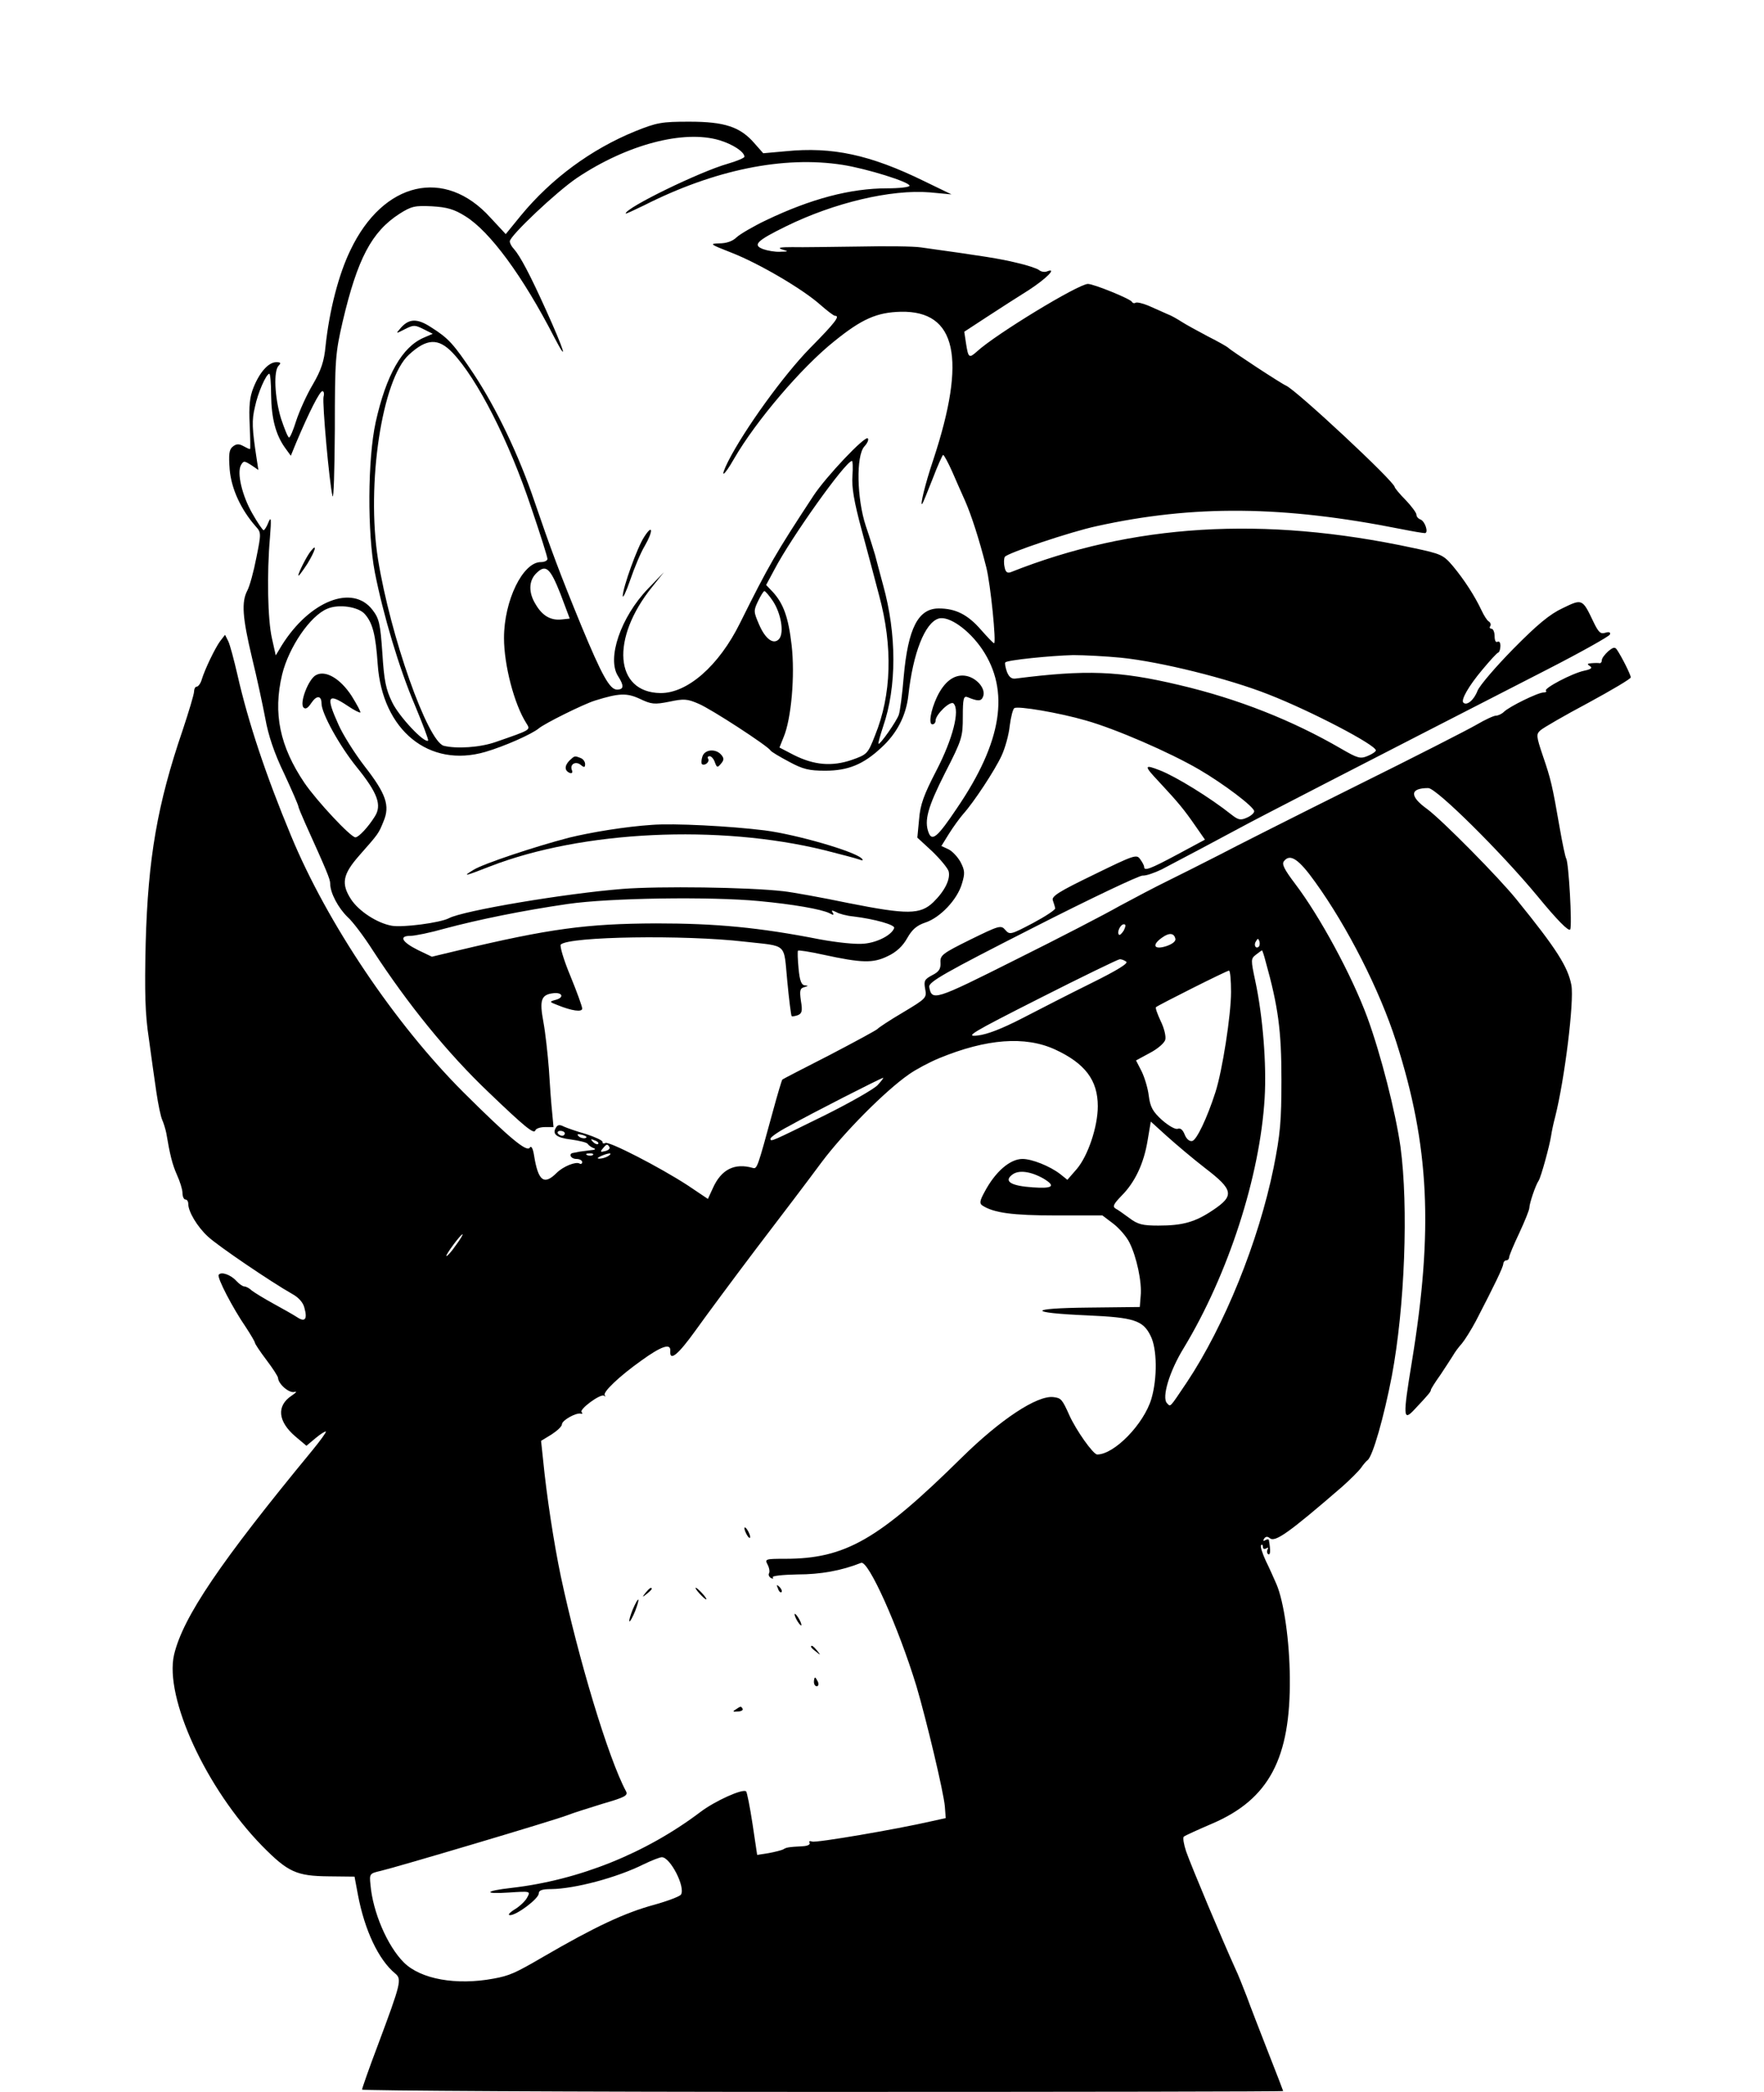 <?xml version="1.0" standalone="no"?>
<!DOCTYPE svg PUBLIC "-//W3C//DTD SVG 20010904//EN"
 "http://www.w3.org/TR/2001/REC-SVG-20010904/DTD/svg10.dtd">
<svg version="1.0" xmlns="http://www.w3.org/2000/svg"
 width="609pt" height="722pt" viewBox="0 0 609 722"
 preserveAspectRatio="xMidYMid meet">

<g transform="translate(0,722) scale(0.1,-0.1)"
fill="#000000" stroke="none">
<path d="M2193 6767 c-152 -62 -289 -163 -394 -290 l-53 -65 -53 57 c-157 174
-370 125 -483 -112 -41 -84 -73 -209 -86 -331 -5 -53 -15 -83 -44 -133 -21
-35 -46 -91 -57 -124 -10 -32 -21 -59 -25 -59 -4 0 -16 30 -28 66 -22 73 -26
164 -8 182 9 9 7 12 -8 12 -27 0 -58 -35 -79 -88 -13 -32 -16 -63 -13 -127 2
-47 3 -85 1 -85 -3 0 -13 5 -24 11 -15 8 -24 7 -36 -3 -12 -10 -14 -26 -10
-79 6 -67 39 -138 90 -196 19 -21 19 -24 2 -108 -9 -47 -23 -98 -31 -113 -21
-40 -17 -93 16 -232 17 -69 37 -163 46 -210 10 -57 31 -120 65 -190 27 -58 49
-109 49 -113 0 -3 11 -30 24 -59 74 -164 86 -192 86 -208 0 -32 28 -84 60
-115 18 -16 57 -68 87 -115 122 -187 258 -355 400 -490 123 -118 156 -145 161
-132 2 7 17 12 34 12 l29 0 -5 53 c-3 28 -8 95 -11 147 -4 52 -12 125 -19 163
-14 75 -8 94 34 99 32 4 39 -15 8 -23 -22 -6 -22 -7 7 -18 49 -20 85 -25 85
-12 0 7 -18 57 -41 113 -23 55 -37 103 -33 108 29 28 427 34 634 10 151 -17
135 -2 148 -136 6 -64 13 -118 15 -121 2 -2 12 0 21 3 15 6 17 15 11 50 -5 36
-3 43 12 47 14 4 15 5 2 6 -12 1 -18 15 -22 58 -3 32 -4 59 -2 62 3 2 42 -4
87 -14 134 -29 172 -30 223 -5 30 14 52 35 67 62 17 30 33 44 63 54 51 17 110
79 126 134 11 36 10 46 -5 75 -10 18 -29 38 -42 44 l-24 11 26 42 c15 24 37
54 49 68 37 41 110 152 133 202 12 26 25 72 28 103 4 31 11 58 16 61 13 8 155
-16 248 -43 102 -29 287 -109 390 -169 84 -49 190 -129 190 -144 0 -6 -11 -16
-25 -22 -22 -10 -30 -8 -53 10 -74 59 -193 132 -247 153 -56 22 -57 17 -3 -40
66 -71 86 -95 126 -153 l32 -46 -95 -51 c-95 -51 -115 -58 -115 -43 0 5 -6 16
-14 27 -12 17 -21 14 -160 -54 -122 -59 -147 -75 -141 -89 3 -9 7 -21 8 -27 1
-5 -34 -28 -77 -51 -76 -40 -80 -41 -95 -24 -15 18 -21 16 -121 -33 -97 -48
-105 -54 -103 -80 1 -21 -5 -31 -29 -43 -26 -14 -29 -19 -24 -47 6 -31 4 -33
-76 -81 -46 -27 -85 -53 -88 -57 -3 -4 -77 -44 -165 -90 -88 -45 -162 -83
-164 -85 -2 -2 -17 -52 -33 -111 -53 -194 -54 -198 -69 -194 -63 18 -109 -5
-138 -70 l-17 -37 -70 47 c-97 63 -272 153 -284 146 -6 -3 -10 -2 -10 4 0 5
-26 17 -57 27 -32 9 -66 21 -77 26 -13 7 -21 6 -26 -3 -15 -23 1 -36 52 -42
28 -4 54 -10 57 -15 3 -5 13 -12 21 -15 9 -3 4 -6 -12 -7 -16 -2 -32 -4 -38
-5 -5 -1 -14 -3 -20 -4 -19 -2 -10 -21 10 -21 11 0 20 -5 20 -11 0 -5 -4 -8
-9 -5 -13 8 -57 -10 -79 -32 -44 -44 -64 -28 -78 59 -4 26 -10 36 -15 28 -10
-17 -71 34 -229 191 -236 236 -470 583 -595 885 -87 209 -148 392 -185 555
-12 52 -26 105 -32 117 l-11 22 -17 -22 c-17 -23 -53 -97 -64 -134 -4 -13 -12
-23 -17 -23 -5 0 -9 -8 -9 -17 0 -9 -18 -69 -39 -132 -88 -257 -120 -444 -128
-736 -4 -170 -2 -245 11 -330 8 -60 20 -144 26 -185 6 -41 15 -84 20 -95 5
-11 11 -31 14 -45 13 -77 21 -109 37 -145 10 -22 19 -50 19 -62 0 -13 5 -23
10 -23 6 0 10 -7 10 -15 0 -27 31 -79 68 -113 34 -32 220 -158 291 -198 22
-12 38 -30 42 -48 11 -39 2 -50 -24 -33 -12 8 -49 29 -82 47 -33 18 -67 39
-76 46 -8 8 -20 14 -26 14 -5 0 -18 9 -27 19 -20 22 -53 33 -61 21 -6 -10 48
-114 94 -181 17 -26 31 -50 31 -53 0 -4 18 -31 40 -60 22 -29 40 -57 40 -62 1
-21 39 -54 57 -48 10 3 5 -3 -10 -13 -53 -35 -48 -89 13 -141 l38 -32 31 26
c18 15 34 25 36 23 2 -2 -19 -31 -46 -64 -319 -387 -447 -576 -478 -706 -34
-148 111 -463 305 -661 88 -89 117 -103 229 -104 l89 -1 12 -64 c23 -121 71
-223 128 -270 24 -20 21 -32 -60 -249 -30 -79 -54 -148 -54 -152 0 -4 715 -8
1590 -8 875 0 1590 1 1590 3 0 1 -23 61 -51 132 -28 72 -62 159 -75 195 -14
36 -31 79 -39 95 -44 97 -151 351 -170 405 -8 24 -12 47 -8 51 5 4 49 24 98
45 196 84 271 225 268 504 -1 125 -20 261 -46 322 -8 18 -24 55 -37 81 -12 26
-20 51 -16 54 3 4 6 1 6 -6 0 -7 5 -9 12 -5 6 4 8 3 4 -4 -3 -6 -2 -13 2 -16
8 -5 9 12 3 47 0 5 -6 5 -13 1 -7 -4 -8 -3 -4 5 5 8 12 9 20 2 18 -15 65 18
250 178 28 25 57 54 65 65 8 12 18 23 22 26 18 12 57 150 84 290 45 239 58
585 30 792 -17 120 -68 320 -115 448 -53 143 -163 347 -249 460 -37 49 -47 68
-38 78 21 27 51 7 108 -73 111 -154 222 -372 279 -550 115 -359 129 -650 54
-1107 -31 -189 -30 -205 9 -163 50 53 57 62 57 68 0 3 15 27 33 52 17 26 37
56 43 66 6 11 20 30 31 42 10 12 32 47 48 77 67 129 94 186 95 198 0 6 5 12
10 12 6 0 10 5 10 10 0 6 16 44 35 84 19 41 35 80 35 88 0 14 21 77 32 93 8
12 38 121 43 155 2 14 8 43 14 65 33 131 66 399 56 455 -12 63 -51 125 -189
295 -62 77 -256 273 -308 312 -63 45 -61 73 3 73 28 0 252 -222 377 -373 69
-84 108 -123 113 -115 7 14 -5 231 -14 245 -3 5 -13 52 -22 104 -26 150 -31
170 -58 249 -24 71 -24 76 -8 90 9 8 83 51 164 94 81 44 147 83 147 88 0 9
-31 71 -48 96 -7 10 -13 8 -30 -6 -12 -11 -22 -24 -22 -31 0 -6 -3 -10 -7 -10
-5 1 -17 1 -28 0 -15 -1 -17 -3 -6 -10 10 -6 4 -11 -20 -16 -42 -9 -140 -61
-132 -69 4 -3 0 -6 -8 -6 -19 0 -119 -49 -137 -67 -7 -7 -20 -13 -27 -13 -8 0
-38 -14 -67 -31 -29 -17 -219 -114 -423 -215 -203 -101 -415 -208 -470 -237
-55 -28 -134 -68 -175 -88 -41 -20 -115 -59 -165 -86 -49 -28 -211 -112 -360
-186 -279 -140 -288 -143 -297 -93 -2 17 54 49 357 203 198 101 369 182 380
181 11 -1 40 9 65 21 63 33 203 107 275 146 53 29 385 200 1060 546 115 59
211 113 213 119 3 8 -3 10 -16 6 -16 -5 -23 1 -40 36 -39 82 -39 82 -107 49
-45 -21 -88 -57 -170 -140 -60 -61 -116 -126 -124 -145 -12 -32 -37 -53 -49
-41 -9 9 18 57 66 114 26 31 50 58 55 59 4 2 7 13 7 23 0 11 -4 17 -10 14 -6
-4 -10 5 -10 19 0 14 -5 26 -11 26 -5 0 -8 4 -4 9 3 5 1 12 -5 16 -6 3 -17 21
-25 38 -24 51 -60 106 -98 152 -34 40 -40 43 -139 64 -516 111 -969 83 -1389
-84 -12 -4 -18 1 -21 19 -3 13 -2 29 1 34 8 13 228 87 317 106 335 74 645 71
1051 -10 40 -8 76 -14 82 -14 14 0 1 41 -15 47 -8 3 -14 10 -14 17 0 6 -17 29
-37 50 -21 21 -38 42 -38 45 -1 19 -339 334 -375 350 -17 7 -192 122 -200 131
-3 3 -34 21 -70 39 -36 19 -76 41 -90 50 -14 9 -36 22 -50 27 -14 6 -42 19
-63 28 -21 9 -42 14 -47 11 -4 -3 -10 -1 -12 3 -4 10 -132 62 -152 62 -33 0
-319 -174 -383 -233 -28 -25 -30 -22 -38 28 l-6 40 78 51 c43 28 108 70 145
93 60 39 100 79 62 64 -8 -3 -20 -1 -27 5 -6 5 -41 17 -77 25 -57 14 -114 23
-330 53 -25 4 -121 5 -215 3 -93 -1 -197 -3 -230 -2 -42 0 -52 -2 -35 -8 24
-7 23 -7 -7 -8 -17 -1 -44 4 -58 9 -38 14 -23 29 79 79 165 81 362 128 496
117 l75 -7 -95 46 c-186 91 -317 119 -477 103 l-78 -7 -30 34 c-49 57 -103 75
-225 75 -96 0 -112 -3 -187 -33z m291 -31 c46 -14 86 -40 86 -57 0 -4 -26 -15
-57 -24 -96 -27 -353 -152 -353 -172 0 -2 28 11 63 28 243 123 482 172 686
140 83 -13 231 -59 231 -72 0 -5 -35 -9 -77 -9 -127 0 -263 -36 -418 -110 -44
-21 -90 -48 -102 -59 -14 -14 -36 -21 -60 -21 -35 -1 -32 -3 42 -32 95 -37
245 -125 306 -179 24 -21 47 -39 52 -39 18 0 1 -23 -87 -112 -91 -93 -226
-280 -282 -390 -31 -62 -16 -55 21 10 75 129 231 313 345 404 95 77 147 100
230 102 192 4 228 -160 112 -511 -28 -83 -47 -162 -38 -152 2 2 18 41 36 87
17 45 34 82 36 82 3 0 17 -26 31 -57 14 -32 34 -78 45 -102 21 -48 48 -130 73
-229 15 -59 35 -262 27 -262 -3 0 -23 21 -45 46 -46 53 -88 74 -146 74 -71 0
-106 -68 -121 -235 -5 -62 -13 -121 -17 -132 -8 -23 -65 -104 -70 -100 -2 2 6
29 16 60 47 136 47 318 0 487 -11 41 -24 89 -28 105 -5 17 -19 62 -32 100 -31
94 -34 242 -5 274 11 12 16 24 12 28 -10 10 -144 -132 -187 -197 -132 -201
-155 -241 -254 -440 -73 -148 -182 -243 -275 -242 -158 2 -173 188 -28 367
l40 50 -55 -57 c-94 -98 -143 -241 -103 -302 21 -33 20 -46 -4 -46 -25 0 -52
49 -123 220 -74 180 -107 269 -162 430 -54 160 -132 322 -210 440 -69 103 -86
122 -146 160 -50 33 -79 31 -109 -6 -14 -16 -13 -16 18 0 30 15 34 15 64 0
l32 -16 -30 -13 c-76 -32 -131 -130 -167 -292 -28 -128 -29 -382 -3 -518 29
-147 84 -332 138 -458 27 -65 48 -120 46 -123 -12 -11 -100 82 -124 132 -22
45 -28 75 -34 170 -7 102 -11 119 -34 149 -69 90 -217 31 -313 -122 l-21 -35
-13 58 c-15 65 -18 224 -7 349 5 64 4 74 -5 53 -6 -16 -14 -28 -17 -28 -3 0
-21 26 -39 58 -35 61 -54 140 -39 167 9 15 11 15 35 0 l25 -17 -6 39 c-16 105
-17 132 -6 178 10 49 39 115 50 115 3 0 6 -33 6 -73 1 -81 16 -137 47 -181
l21 -29 18 44 c46 109 82 179 91 179 5 0 7 -9 4 -19 -5 -21 20 -299 31 -343 4
-15 7 88 8 230 0 243 2 263 27 372 51 217 100 310 196 372 41 26 53 29 112 26
52 -3 77 -10 115 -34 85 -52 199 -207 308 -419 50 -96 34 -44 -29 95 -56 124
-89 186 -111 211 -8 8 -14 20 -14 26 0 19 161 171 232 219 172 115 368 167
492 130z m-922 -733 c85 -89 195 -304 272 -535 31 -91 56 -170 56 -177 0 -6
-10 -11 -23 -11 -62 0 -127 -133 -127 -262 0 -93 35 -228 77 -294 15 -24 18
-22 -106 -65 -54 -19 -135 -24 -179 -13 -56 16 -184 377 -227 644 -41 258 14
622 107 706 61 56 101 58 150 7z m1381 -425 c-3 -39 5 -88 32 -188 20 -74 47
-175 60 -225 48 -177 43 -343 -14 -483 -25 -64 -27 -66 -81 -85 -68 -23 -129
-18 -199 17 l-50 26 14 35 c27 63 40 214 28 318 -11 96 -28 144 -66 185 l-22
23 29 54 c57 109 244 372 267 374 3 1 4 -23 2 -51z m-1008 -408 l32 -85 -28
-3 c-37 -4 -66 12 -89 51 -26 41 -25 82 1 108 33 33 48 20 84 -71z m733 -24
c28 -42 40 -109 22 -131 -19 -22 -48 -1 -70 51 -18 42 -19 46 -3 79 9 19 19
35 22 35 3 0 17 -16 29 -34z m-1408 -46 c27 -31 37 -72 44 -173 16 -227 177
-359 372 -302 65 19 160 61 184 81 20 17 155 84 194 96 83 26 110 27 155 6 40
-19 50 -20 101 -10 51 11 63 10 102 -7 43 -18 238 -145 248 -161 3 -5 32 -22
64 -39 48 -26 69 -31 125 -31 79 0 132 22 193 79 54 49 86 110 94 181 16 146
57 250 104 265 35 11 105 -38 151 -106 96 -143 69 -319 -87 -548 -67 -100 -86
-116 -98 -85 -16 42 -3 88 56 205 60 117 62 126 62 196 0 62 3 72 16 67 36
-15 48 -15 54 2 11 28 -25 68 -64 72 -37 4 -70 -21 -95 -73 -22 -47 -30 -95
-16 -95 6 0 11 6 11 13 0 21 51 70 62 59 23 -23 -3 -123 -59 -231 -44 -85 -56
-118 -60 -169 l-6 -63 51 -47 c27 -26 53 -57 57 -69 7 -27 -13 -68 -53 -107
-45 -43 -90 -43 -292 -3 -96 20 -197 38 -225 41 -121 14 -429 18 -556 8 -200
-16 -550 -75 -599 -101 -30 -16 -161 -33 -198 -26 -50 9 -113 50 -140 91 -35
54 -29 86 28 151 68 77 67 76 84 118 23 54 9 95 -65 190 -34 44 -75 109 -90
143 -45 99 -38 112 31 66 22 -15 42 -25 44 -23 2 2 -12 28 -30 57 -39 60 -90
90 -123 72 -26 -13 -58 -97 -43 -112 7 -7 15 -2 27 16 18 27 35 26 35 -2 0
-34 62 -146 121 -219 73 -90 88 -132 63 -171 -23 -37 -56 -72 -67 -72 -16 0
-133 125 -176 188 -85 126 -109 240 -77 374 23 94 97 203 156 227 39 17 108 7
130 -19z m2610 -150 c137 -14 371 -72 510 -127 146 -57 370 -174 370 -193 0
-4 -13 -13 -28 -19 -26 -11 -35 -8 -92 25 -167 97 -355 172 -560 220 -207 49
-320 53 -564 22 -14 -2 -23 6 -30 24 -5 15 -8 30 -5 32 8 8 156 23 234 25 39
0 113 -4 165 -9z m-1249 -840 c117 -11 215 -28 243 -42 13 -7 16 -7 11 2 -6 9
-3 9 12 2 10 -6 37 -13 59 -15 74 -9 145 -29 141 -40 -8 -24 -58 -50 -104 -54
-28 -3 -93 4 -153 15 -209 41 -357 55 -565 55 -240 -1 -367 -18 -682 -93 l-92
-22 -48 23 c-56 28 -67 49 -26 49 15 0 69 11 118 25 116 31 267 62 425 85 144
21 494 26 661 10z m1259 -101 c-7 -11 -14 -18 -17 -15 -8 8 5 36 17 36 7 0 7
-6 0 -21z m178 -30 c1 -8 -11 -18 -33 -25 -42 -13 -49 5 -13 30 25 18 42 16
46 -5z m288 -26 c-10 -10 -19 5 -10 18 6 11 8 11 12 0 2 -7 1 -15 -2 -18z m23
-50 c44 -157 55 -241 55 -408 0 -146 -4 -189 -27 -305 -52 -255 -170 -546
-299 -740 -62 -92 -56 -86 -69 -73 -19 19 8 110 58 191 153 253 263 592 279
862 7 115 -6 281 -32 403 -16 75 -16 78 2 92 10 8 20 15 21 15 1 0 7 -17 12
-37z m-481 -2 c9 -5 -29 -29 -120 -74 -73 -36 -180 -91 -238 -121 -72 -37
-121 -56 -155 -60 -45 -5 -24 8 215 129 146 74 270 134 275 134 6 1 16 -3 23
-8z m362 -105 c0 -79 -30 -272 -54 -346 -29 -90 -65 -165 -80 -168 -10 -2 -20
7 -26 22 -6 16 -15 24 -24 20 -8 -3 -31 10 -54 30 -32 29 -41 45 -46 84 -3 26
-15 65 -25 85 l-19 37 48 26 c27 14 51 35 53 46 3 11 -4 40 -16 64 -11 24 -19
45 -16 48 8 7 244 126 252 126 4 0 7 -33 7 -74z m-608 -198 c104 -48 148 -106
148 -196 0 -71 -34 -171 -72 -216 l-33 -38 -25 20 c-35 27 -97 52 -130 52 -43
0 -94 -44 -131 -114 -17 -31 -18 -40 -7 -47 39 -25 103 -34 254 -34 l160 0 37
-28 c21 -16 46 -45 56 -65 25 -49 44 -138 39 -185 l-3 -38 -177 -2 c-211 -2
-213 -18 -3 -27 159 -7 191 -17 217 -70 23 -44 24 -147 3 -218 -26 -87 -128
-192 -187 -192 -14 0 -73 84 -96 135 -25 56 -29 60 -55 63 -56 7 -183 -77
-317 -209 -288 -284 -402 -349 -610 -349 -68 0 -70 -1 -60 -20 6 -11 8 -25 5
-30 -3 -5 0 -12 6 -16 7 -4 10 -3 7 2 -4 5 34 9 85 10 80 0 152 13 220 40 25
9 128 -220 191 -426 34 -115 94 -366 98 -415 l3 -40 -50 -11 c-122 -28 -398
-75 -411 -70 -9 3 -12 1 -9 -4 3 -6 -6 -11 -22 -12 -53 -3 -58 -4 -69 -11 -6
-3 -29 -9 -51 -13 l-39 -6 -16 107 c-9 59 -19 109 -22 112 -11 11 -108 -33
-158 -71 -188 -142 -418 -235 -653 -262 -91 -10 -98 -22 -10 -16 77 5 77 5 65
-17 -6 -12 -26 -31 -43 -41 -19 -12 -25 -20 -16 -20 23 0 99 57 99 75 0 11 12
15 43 15 81 1 226 39 320 86 27 13 55 24 62 24 29 0 82 -103 66 -129 -4 -6
-45 -22 -92 -35 -103 -28 -205 -76 -384 -180 -96 -56 -116 -65 -171 -75 -129
-24 -252 -2 -310 56 -57 57 -107 174 -115 268 -4 38 -3 39 36 48 52 12 598
174 644 192 20 8 75 25 123 40 76 22 87 28 79 43 -61 114 -164 456 -225 742
-24 115 -49 278 -61 401 l-7 66 36 22 c20 13 36 28 36 35 0 14 49 41 65 37 6
-2 7 1 3 5 -10 9 64 64 77 57 5 -4 7 -3 3 1 -9 10 50 66 126 120 69 50 102 61
100 34 -3 -39 27 -14 88 71 35 49 129 176 210 283 81 106 182 239 224 296 77
103 220 247 302 304 24 17 71 42 105 56 163 67 296 77 399 30z m-612 -123
c-13 -14 -94 -60 -180 -103 -189 -93 -190 -94 -190 -82 0 5 28 25 63 43 78 44
320 167 326 167 2 0 -6 -11 -19 -25z m1131 -287 c98 -75 101 -95 26 -145 -61
-41 -104 -53 -188 -53 -54 0 -71 4 -100 26 -19 14 -40 29 -48 33 -11 7 -6 16
21 44 46 46 77 111 90 191 l11 65 54 -49 c30 -27 90 -78 134 -112z m-2211 120
c0 -4 -4 -8 -9 -8 -6 0 -12 4 -15 8 -3 5 1 9 9 9 8 0 15 -4 15 -9z m71 -16
c-7 -2 -18 1 -23 6 -8 8 -4 9 13 5 13 -4 18 -8 10 -11z m44 -20 c-3 -3 -11 0
-18 7 -9 10 -8 11 6 5 10 -3 15 -9 12 -12z m39 -11 c3 -5 -3 -11 -15 -14 -16
-4 -18 -3 -8 9 13 16 16 17 23 5z m-57 -27 c-3 -3 -12 -4 -19 -1 -8 3 -5 6 6
6 11 1 17 -2 13 -5z m53 -4 c-8 -5 -22 -9 -30 -9 -10 0 -8 3 5 9 27 12 43 12
25 0z m1503 -78 c43 -26 32 -35 -38 -30 -75 5 -101 21 -70 44 22 17 64 11 108
-14z m-2030 -231 c-15 -22 -30 -38 -32 -36 -3 4 49 75 56 75 2 0 -8 -18 -24
-39z"/>
<path d="M2224 5367 c-24 -36 -74 -176 -74 -204 0 -10 12 15 26 56 14 41 36
94 50 117 30 52 28 78 -2 31z"/>
<path d="M1073 5318 c-14 -17 -43 -75 -43 -84 0 -5 14 14 31 40 27 44 36 74
12 44z"/>
<path d="M2425 4609 c-4 -11 -4 -23 -2 -26 9 -8 28 7 22 18 -4 5 -1 9 5 9 6 0
14 -9 18 -21 7 -19 9 -19 21 -5 11 13 11 19 1 31 -19 22 -57 19 -65 -6z"/>
<path d="M1965 4594 c-17 -18 -16 -35 3 -42 7 -2 10 2 6 11 -7 20 14 31 31 17
12 -10 15 -9 15 3 0 8 -7 18 -16 21 -21 8 -20 8 -39 -10z"/>
<path d="M2250 4373 c-90 -6 -207 -25 -285 -44 -119 -31 -296 -90 -330 -111
-41 -25 -32 -23 60 13 317 122 786 144 1150 55 55 -14 109 -28 120 -32 13 -5
17 -4 10 3 -25 25 -226 83 -335 97 -121 15 -314 25 -390 19z"/>
<path d="M2570 1945 c0 -5 5 -17 10 -25 5 -8 10 -10 10 -5 0 6 -5 17 -10 25
-5 8 -10 11 -10 5z"/>
<path d="M2686 1737 c3 -10 9 -15 12 -12 3 3 0 11 -7 18 -10 9 -11 8 -5 -6z"/>
<path d="M2229 1723 c-13 -16 -12 -17 4 -4 9 7 17 15 17 17 0 8 -8 3 -21 -13z"/>
<path d="M2415 1720 c10 -11 20 -20 23 -20 3 0 -3 9 -13 20 -10 11 -20 20 -23
20 -3 0 3 -9 13 -20z"/>
<path d="M2184 1664 c-8 -20 -13 -38 -11 -40 2 -2 11 14 20 36 19 50 12 53 -9
4z"/>
<path d="M2750 1630 c6 -11 13 -20 16 -20 2 0 0 9 -6 20 -6 11 -13 20 -16 20
-2 0 0 -9 6 -20z"/>
<path d="M2800 1536 c0 -2 8 -10 18 -17 15 -13 16 -12 3 4 -13 16 -21 21 -21
13z"/>
<path d="M2810 1415 c0 -8 4 -15 10 -15 5 0 7 7 4 15 -4 8 -8 15 -10 15 -2 0
-4 -7 -4 -15z"/>
<path d="M2540 1320 c-12 -7 -10 -9 7 -7 12 0 19 5 17 9 -6 10 -6 10 -24 -2z"/>
</g>
</svg>
